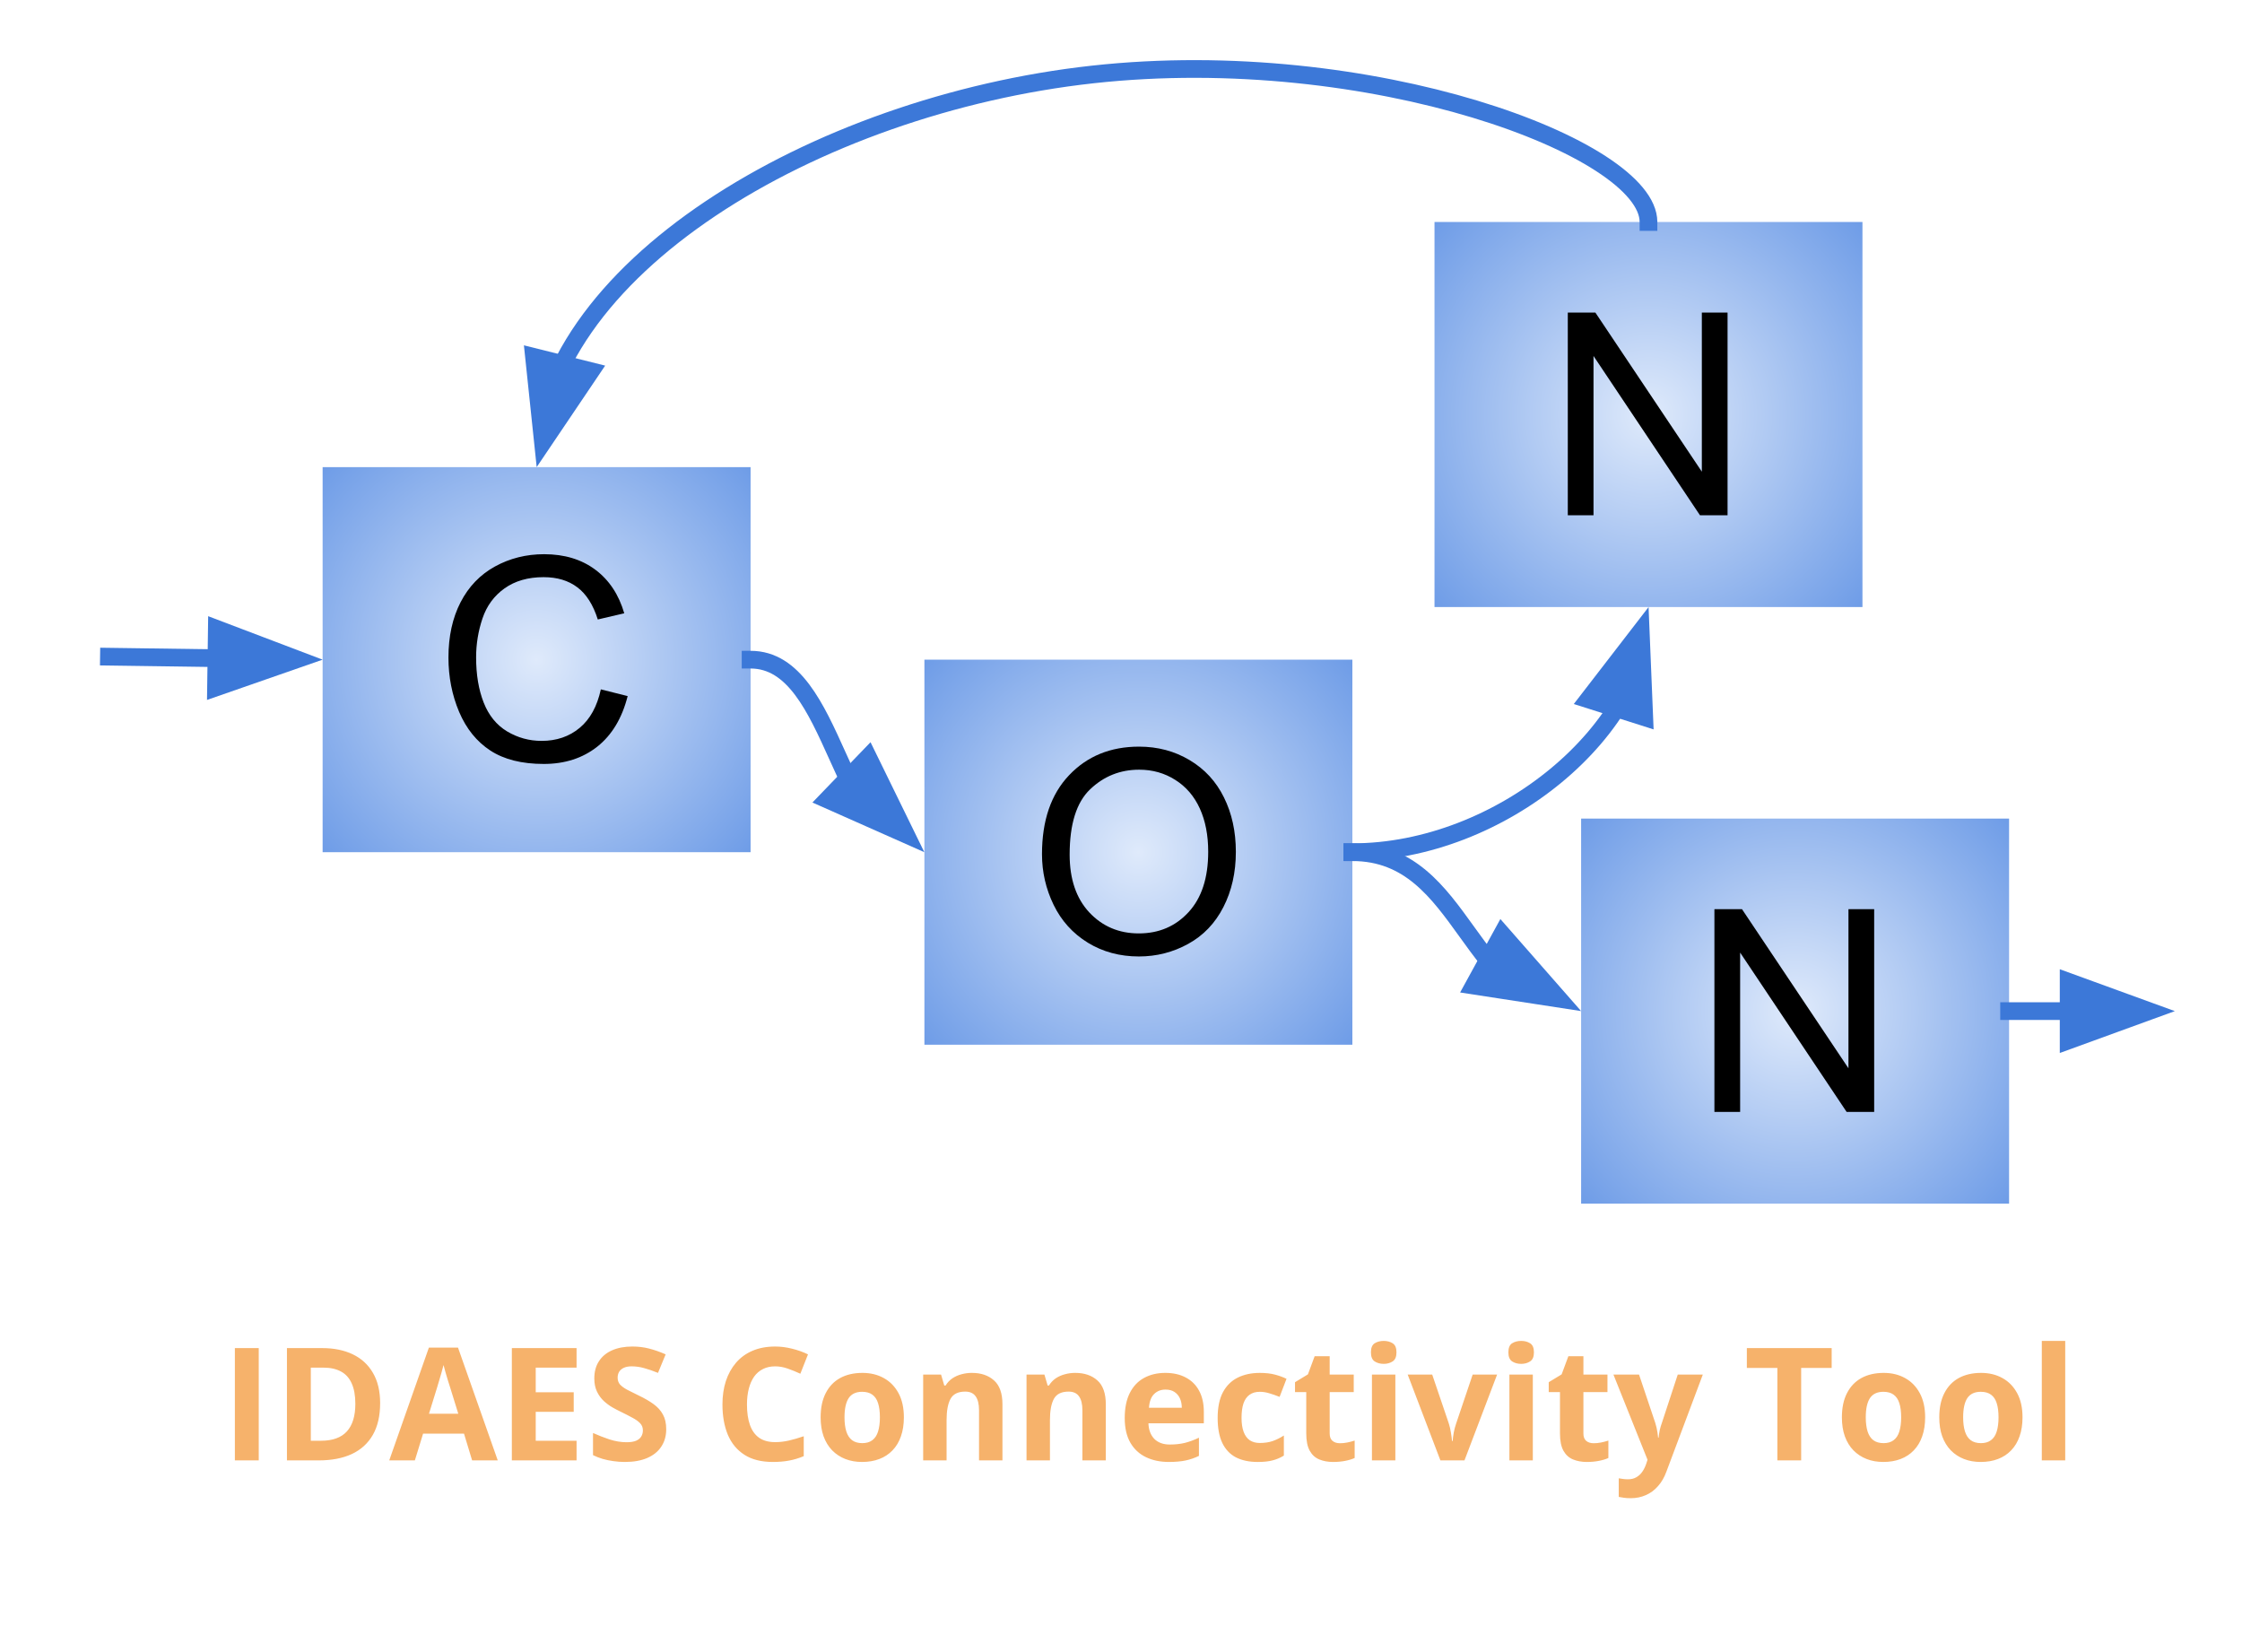 <svg version="1.1" viewBox="0.0 0.0 380 280" fill="none" stroke="none" stroke-linecap="square" stroke-miterlimit="10" xmlns:xlink="http://www.w3.org/1999/xlink" xmlns="http://www.w3.org/2000/svg"><clipPath id="p.0"><path d="m0 0l960.0 0l0 720.0l-960.0 0l0 -720.0z" clip-rule="nonzero"/></clipPath><g clip-path="url(#p.0)"><path fill="#000000" fill-opacity="0.0" d="m0 0l960.0 0l0 720.0l-960.0 0z" fill-rule="evenodd"/><defs><radialGradient id="p.1" gradientUnits="userSpaceOnUse" gradientTransform="matrix(6.985 0.0 0.0 6.985 0.0 0.0)" spreadMethod="pad" cx="13.021" cy="16.007" fx="13.021" fy="16.007" r="6.985"><stop offset="0.0" stop-color="#dfeafb"/><stop offset="1.0" stop-color="#6e9ce7"/></radialGradient></defs><path fill="url(#p.1)" d="m54.682 79.171l72.535 0l0 65.26l-72.535 0z" fill-rule="evenodd"/><path fill="#000000" d="m101.837 116.834l4.547 1.141q-1.422 5.609 -5.141 8.562q-3.719 2.938 -9.078 2.938q-5.562 0 -9.047 -2.266q-3.469 -2.266 -5.297 -6.547q-1.812 -4.297 -1.812 -9.219q0 -5.375 2.047 -9.359q2.062 -4.0 5.844 -6.078q3.781 -2.078 8.328 -2.078q5.156 0 8.672 2.625q3.516 2.625 4.906 7.391l-4.484 1.047q-1.188 -3.75 -3.469 -5.453q-2.266 -1.719 -5.719 -1.719q-3.953 0 -6.625 1.906q-2.656 1.891 -3.734 5.094q-1.078 3.203 -1.078 6.594q0 4.391 1.281 7.656q1.281 3.266 3.969 4.891q2.703 1.609 5.844 1.609q3.812 0 6.453 -2.203q2.656 -2.203 3.594 -6.531z" fill-rule="nonzero"/><defs><radialGradient id="p.2" gradientUnits="userSpaceOnUse" gradientTransform="matrix(6.985 0.0 0.0 6.985 0.0 0.0)" spreadMethod="pad" cx="40.002" cy="10.058" fx="40.002" fy="10.058" r="6.985"><stop offset="0.0" stop-color="#dfeafb"/><stop offset="1.0" stop-color="#6e9ce7"/></radialGradient></defs><path fill="url(#p.2)" d="m243.136 37.622l72.535 0l0 65.26l-72.535 0z" fill-rule="evenodd"/><path fill="#000000" d="m265.728 87.332l0 -34.359l4.672 0l18.047 26.969l0 -26.969l4.359 0l0 34.359l-4.672 0l-18.047 -27l0 27l-4.359 0z" fill-rule="nonzero"/><defs><radialGradient id="p.3" gradientUnits="userSpaceOnUse" gradientTransform="matrix(6.985 0.0 0.0 6.985 0.0 0.0)" spreadMethod="pad" cx="43.56" cy="24.534" fx="43.56" fy="24.534" r="6.985"><stop offset="0.0" stop-color="#dfeafb"/><stop offset="1.0" stop-color="#6e9ce7"/></radialGradient></defs><path fill="url(#p.3)" d="m267.987 138.735l72.535 0l0 65.26l-72.535 0z" fill-rule="evenodd"/><path fill="#000000" d="m290.579 188.445l0 -34.359l4.672 0l18.047 26.969l0 -26.969l4.359 0l0 34.359l-4.672 0l-18.047 -27.0l0 27.0l-4.359 0z" fill-rule="nonzero"/><defs><radialGradient id="p.4" gradientUnits="userSpaceOnUse" gradientTransform="matrix(6.985 0.0 0.0 6.985 0.0 0.0)" spreadMethod="pad" cx="27.624" cy="20.678" fx="27.624" fy="20.678" r="6.985"><stop offset="0.0" stop-color="#dfeafb"/><stop offset="1.0" stop-color="#6e9ce7"/></radialGradient></defs><path fill="url(#p.4)" d="m156.68 111.801l72.535 0l0 65.26l-72.535 0z" fill-rule="evenodd"/><path fill="#000000" d="m176.608 144.776q0 -8.562 4.594 -13.391q4.594 -4.844 11.859 -4.844q4.75 0 8.562 2.281q3.828 2.266 5.828 6.328q2.016 4.062 2.016 9.219q0 5.234 -2.109 9.359q-2.109 4.125 -5.984 6.25q-3.859 2.125 -8.344 2.125q-4.844 0 -8.672 -2.344q-3.812 -2.359 -5.781 -6.406q-1.969 -4.062 -1.969 -8.578zm4.688 0.062q0 6.219 3.328 9.797q3.344 3.562 8.391 3.562q5.125 0 8.438 -3.609q3.328 -3.609 3.328 -10.234q0 -4.203 -1.422 -7.328q-1.422 -3.125 -4.156 -4.844q-2.719 -1.734 -6.125 -1.734q-4.828 0 -8.312 3.328q-3.469 3.312 -3.469 11.062z" fill-rule="nonzero"/><path fill="#000000" fill-opacity="0.0" d="m127.218 111.801c7.365 0 11.05 8.157 14.731 16.315c3.681 8.157 7.359 16.315 14.718 16.315" fill-rule="evenodd"/><path stroke="#3c78d8" stroke-width="3.0" stroke-linejoin="round" stroke-linecap="butt" d="m127.218 111.801c7.365 0 11.05 8.157 14.731 16.315c0.46 1.02 0.92 2.039 1.387 3.043c0.117 0.251 0.234 0.501 0.352 0.75l0.016 0.033" fill-rule="evenodd"/><path fill="#3c78d8" stroke="#3c78d8" stroke-width="3.0" stroke-linecap="butt" d="m140.266 135.51l13.242 5.877l-6.366 -13.014z" fill-rule="evenodd"/><path fill="#000000" fill-opacity="0.0" d="m229.215 144.43c9.693 0 14.539 6.732 19.386 13.465c4.846 6.732 9.693 13.465 19.386 13.465" fill-rule="evenodd"/><path stroke="#3c78d8" stroke-width="3.0" stroke-linejoin="round" stroke-linecap="butt" d="m229.215 144.43c9.693 0 14.539 6.732 19.386 13.465c0.606 0.842 1.212 1.683 1.827 2.511c0.308 0.414 0.618 0.825 0.931 1.231c0.157 0.203 0.314 0.405 0.473 0.605l0.372 0.462" fill-rule="evenodd"/><path fill="#3c78d8" stroke="#3c78d8" stroke-width="3.0" stroke-linecap="butt" d="m249.821 167.05l14.32 2.201l-9.555 -10.891z" fill-rule="evenodd"/><path fill="#000000" fill-opacity="0.0" d="m279.404 37.622c0 -12.5 -47.11 -30.193 -94.22 -25c-47.11 5.193 -94.22 33.272 -94.22 66.543" fill-rule="evenodd"/><path stroke="#3c78d8" stroke-width="3.0" stroke-linejoin="round" stroke-linecap="butt" d="m279.404 37.622c0 -12.5 -47.11 -30.193 -94.22 -25c-23.555 2.596 -47.11 10.914 -64.777 22.742c-8.833 5.914 -16.194 12.705 -21.347 20.098c-1.288 1.848 -2.438 3.734 -3.439 5.653l-0.3 0.587" fill-rule="evenodd"/><path fill="#3c78d8" stroke="#3c78d8" stroke-width="3.0" stroke-linecap="butt" d="m90.514 60.501l1.511 14.409l8.104 -12.009z" fill-rule="evenodd"/><path fill="#000000" fill-opacity="0.0" d="m229.215 144.43c25.102 0 50.205 -20.772 50.205 -41.543" fill-rule="evenodd"/><path stroke="#3c78d8" stroke-width="3.0" stroke-linejoin="round" stroke-linecap="butt" d="m229.215 144.43c12.551 0 25.102 -5.193 34.516 -12.982c2.353 -1.947 4.511 -4.057 6.423 -6.288c0.956 -1.116 1.851 -2.262 2.678 -3.433c0.207 -0.293 0.409 -0.587 0.608 -0.883c0.099 -0.148 0.197 -0.296 0.294 -0.445l0.23 -0.358" fill-rule="evenodd"/><path fill="#3c78d8" stroke="#3c78d8" stroke-width="3.0" stroke-linecap="butt" d="m278.686 121.542l-0.596 -14.476l-8.849 11.472z" fill-rule="evenodd"/><path fill="#000000" fill-opacity="0.0" d="m19.701 212.908l350.142 0l0 54.898l-350.142 0z" fill-rule="evenodd"/><path fill="#f6b26b" d="m39.808 247.508l0 -19.031l4.047 0l0 19.031l-4.047 0zm24.622 -9.703q0 3.219 -1.234 5.375q-1.234 2.156 -3.562 3.25q-2.328 1.078 -5.609 1.078l-5.391 0l0 -19.031l5.984 0q2.984 0 5.188 1.062q2.203 1.062 3.406 3.141q1.219 2.078 1.219 5.125zm-4.203 0.109q0 -2.109 -0.625 -3.469q-0.609 -1.359 -1.812 -2.0q-1.203 -0.656 -2.969 -0.656l-2.141 0l0 12.391l1.719 0q2.953 0 4.391 -1.578q1.438 -1.578 1.438 -4.688zm19.794 9.594l-1.375 -4.531l-6.938 0l-1.391 4.531l-4.344 0l6.719 -19.109l4.938 0l6.734 19.109l-4.344 0zm-2.344 -7.906l-1.375 -4.438q-0.141 -0.438 -0.359 -1.125q-0.203 -0.703 -0.422 -1.422q-0.219 -0.734 -0.344 -1.266q-0.125 0.531 -0.359 1.328q-0.234 0.781 -0.438 1.484q-0.203 0.703 -0.297 1.0l-1.375 4.438l4.969 0zm20.047 7.906l-10.969 0l0 -19.031l10.969 0l0 3.312l-6.922 0l0 4.172l6.438 0l0 3.312l-6.438 0l0 4.906l6.922 0l0 3.328zm15.195 -5.281q0 1.688 -0.828 2.938q-0.812 1.25 -2.391 1.938q-1.562 0.672 -3.797 0.672q-0.984 0 -1.938 -0.141q-0.938 -0.125 -1.812 -0.375q-0.859 -0.25 -1.641 -0.641l0 -3.75q1.359 0.609 2.812 1.094q1.469 0.469 2.891 0.469q0.984 0 1.594 -0.25q0.609 -0.266 0.875 -0.719q0.281 -0.453 0.281 -1.047q0 -0.719 -0.484 -1.219q-0.484 -0.5 -1.328 -0.938q-0.828 -0.453 -1.891 -0.969q-0.656 -0.312 -1.438 -0.75q-0.781 -0.453 -1.484 -1.094q-0.703 -0.656 -1.156 -1.594q-0.453 -0.938 -0.453 -2.234q0 -1.703 0.781 -2.906q0.781 -1.219 2.234 -1.859q1.453 -0.641 3.438 -0.641q1.484 0 2.828 0.344q1.344 0.344 2.812 0.984l-1.297 3.141q-1.312 -0.531 -2.359 -0.812q-1.031 -0.297 -2.125 -0.297q-0.75 0 -1.281 0.234q-0.531 0.234 -0.812 0.672q-0.266 0.438 -0.266 1.016q0 0.672 0.391 1.141q0.406 0.453 1.203 0.891q0.797 0.422 2.0 1.0q1.453 0.688 2.484 1.438q1.047 0.75 1.594 1.766q0.562 1.0 0.562 2.5zm18.466 -10.656q-1.172 0 -2.062 0.453q-0.891 0.438 -1.5 1.281q-0.594 0.844 -0.906 2.047q-0.312 1.203 -0.312 2.688q0 2.031 0.5 3.453q0.5 1.422 1.547 2.172q1.062 0.75 2.734 0.75q1.156 0 2.312 -0.266q1.172 -0.266 2.531 -0.734l0 3.375q-1.266 0.531 -2.484 0.75q-1.219 0.234 -2.75 0.234q-2.938 0 -4.828 -1.219q-1.891 -1.219 -2.812 -3.406q-0.906 -2.203 -0.906 -5.125q0 -2.172 0.578 -3.953q0.594 -1.797 1.719 -3.109q1.141 -1.328 2.797 -2.031q1.672 -0.719 3.844 -0.719q1.406 0 2.828 0.359q1.438 0.344 2.734 0.969l-1.297 3.281q-1.078 -0.5 -2.156 -0.875q-1.078 -0.375 -2.109 -0.375zm21.814 8.641q0 1.812 -0.5 3.219q-0.484 1.406 -1.422 2.375q-0.922 0.969 -2.234 1.469q-1.297 0.5 -2.938 0.5q-1.547 0 -2.828 -0.5q-1.281 -0.5 -2.234 -1.469q-0.938 -0.969 -1.453 -2.375q-0.5 -1.406 -0.5 -3.219q0 -2.422 0.859 -4.094q0.859 -1.688 2.438 -2.562q1.594 -0.875 3.797 -0.875q2.031 0 3.609 0.875q1.594 0.875 2.5 2.562q0.906 1.672 0.906 4.094zm-10.062 0q0 1.422 0.312 2.406q0.312 0.969 0.969 1.469q0.672 0.5 1.734 0.5q1.047 0 1.703 -0.5q0.672 -0.5 0.969 -1.469q0.312 -0.984 0.312 -2.406q0 -1.453 -0.312 -2.406q-0.297 -0.953 -0.969 -1.438q-0.656 -0.484 -1.734 -0.484q-1.562 0 -2.281 1.078q-0.703 1.078 -0.703 3.25zm21.598 -7.531q2.328 0 3.75 1.281q1.422 1.266 1.422 4.062l0 9.484l-3.969 0l0 -8.5q0 -1.562 -0.578 -2.359q-0.562 -0.797 -1.766 -0.797q-1.828 0 -2.5 1.25q-0.656 1.234 -0.656 3.562l0 6.844l-3.969 0l0 -14.547l3.031 0l0.547 1.859l0.219 0q0.469 -0.75 1.156 -1.219q0.703 -0.469 1.547 -0.688q0.859 -0.234 1.766 -0.234zm17.519 0q2.328 0 3.75 1.281q1.422 1.266 1.422 4.062l0 9.484l-3.969 0l0 -8.5q0 -1.562 -0.578 -2.359q-0.562 -0.797 -1.766 -0.797q-1.828 0 -2.5 1.25q-0.656 1.234 -0.656 3.562l0 6.844l-3.969 0l0 -14.547l3.031 0l0.547 1.859l0.219 0q0.469 -0.75 1.156 -1.219q0.703 -0.469 1.547 -0.688q0.859 -0.234 1.766 -0.234zm15.254 0q2.016 0 3.469 0.781q1.469 0.766 2.266 2.25q0.797 1.469 0.797 3.578l0 1.938l-9.391 0q0.062 1.672 1.0 2.641q0.953 0.953 2.625 0.953q1.406 0 2.562 -0.281q1.156 -0.297 2.375 -0.875l0 3.078q-1.078 0.531 -2.266 0.781q-1.172 0.25 -2.844 0.25q-2.188 0 -3.875 -0.812q-1.688 -0.812 -2.641 -2.453q-0.953 -1.656 -0.953 -4.172q0 -2.547 0.859 -4.25q0.859 -1.703 2.406 -2.547q1.562 -0.859 3.609 -0.859zm0.031 2.828q-1.156 0 -1.922 0.75q-0.766 0.734 -0.875 2.328l5.562 0q0 -0.891 -0.312 -1.578q-0.312 -0.688 -0.922 -1.094q-0.594 -0.406 -1.531 -0.406zm15.624 12.266q-2.156 0 -3.688 -0.781q-1.516 -0.797 -2.312 -2.453q-0.781 -1.656 -0.781 -4.234q0 -2.656 0.891 -4.344q0.906 -1.688 2.516 -2.484q1.609 -0.797 3.734 -0.797q1.516 0 2.609 0.297q1.094 0.297 1.922 0.703l-1.172 3.062q-0.938 -0.375 -1.75 -0.609q-0.797 -0.25 -1.609 -0.25q-1.047 0 -1.734 0.5q-0.688 0.484 -1.031 1.469q-0.328 0.969 -0.328 2.438q0 1.438 0.359 2.391q0.359 0.953 1.047 1.422q0.703 0.453 1.688 0.453q1.234 0 2.188 -0.328q0.969 -0.344 1.891 -0.938l0 3.406q-0.922 0.562 -1.922 0.812q-0.984 0.266 -2.516 0.266zm13.94 -3.172q0.641 0 1.25 -0.125q0.625 -0.125 1.25 -0.328l0 2.953q-0.641 0.297 -1.594 0.484q-0.938 0.188 -2.062 0.188q-1.297 0 -2.328 -0.422q-1.031 -0.422 -1.625 -1.469q-0.594 -1.062 -0.594 -2.938l0 -7.016l-1.906 0l0 -1.672l2.188 -1.328l1.141 -3.078l2.547 0l0 3.109l4.078 0l0 2.969l-4.078 0l0 7.016q0 0.844 0.469 1.25q0.484 0.406 1.266 0.406zm9.399 -11.641l0 14.547l-3.969 0l0 -14.547l3.969 0zm-1.969 -5.703q0.875 0 1.516 0.406q0.641 0.406 0.641 1.531q0 1.109 -0.641 1.531q-0.641 0.422 -1.516 0.422q-0.906 0 -1.547 -0.422q-0.625 -0.422 -0.625 -1.531q0 -1.125 0.625 -1.531q0.641 -0.406 1.547 -0.406zm9.604 20.25l-5.547 -14.547l4.156 0l2.812 8.281q0.234 0.734 0.359 1.547q0.141 0.797 0.188 1.438l0.109 0q0.047 -0.688 0.188 -1.469q0.156 -0.781 0.406 -1.516l2.797 -8.281l4.141 0l-5.531 14.547l-4.078 0zm15.663 -14.547l0 14.547l-3.969 0l0 -14.547l3.969 0zm-1.969 -5.703q0.875 0 1.516 0.406q0.641 0.406 0.641 1.531q0 1.109 -0.641 1.531q-0.641 0.422 -1.516 0.422q-0.906 0 -1.547 -0.422q-0.625 -0.422 -0.625 -1.531q0 -1.125 0.625 -1.531q0.641 -0.406 1.547 -0.406zm12.275 17.344q0.641 0 1.25 -0.125q0.625 -0.125 1.25 -0.328l0 2.953q-0.641 0.297 -1.594 0.484q-0.938 0.188 -2.062 0.188q-1.297 0 -2.328 -0.422q-1.031 -0.422 -1.625 -1.469q-0.594 -1.062 -0.594 -2.938l0 -7.016l-1.906 0l0 -1.672l2.188 -1.328l1.141 -3.078l2.547 0l0 3.109l4.078 0l0 2.969l-4.078 0l0 7.016q0 0.844 0.469 1.25q0.484 0.406 1.266 0.406zm3.352 -11.641l4.344 0l2.75 8.188q0.125 0.391 0.219 0.797q0.094 0.391 0.156 0.828q0.062 0.422 0.109 0.891l0.078 0q0.078 -0.703 0.203 -1.312q0.141 -0.609 0.359 -1.203l2.688 -8.188l4.25 0l-6.156 16.406q-0.547 1.516 -1.453 2.516q-0.891 1.016 -2.062 1.516q-1.156 0.516 -2.562 0.516q-0.672 0 -1.172 -0.078q-0.484 -0.062 -0.844 -0.141l0 -3.156q0.281 0.062 0.688 0.109q0.422 0.062 0.875 0.062q0.844 0 1.438 -0.359q0.594 -0.344 1.0 -0.938q0.406 -0.594 0.641 -1.297l0.234 -0.719l-5.781 -14.438zm31.822 14.547l-4.031 0l0 -15.672l-5.172 0l0 -3.359l14.375 0l0 3.359l-5.172 0l0 15.672zm21.015 -7.297q0 1.812 -0.5 3.219q-0.484 1.406 -1.422 2.375q-0.922 0.969 -2.234 1.469q-1.297 0.5 -2.938 0.5q-1.547 0 -2.828 -0.5q-1.281 -0.5 -2.234 -1.469q-0.938 -0.969 -1.453 -2.375q-0.5 -1.406 -0.5 -3.219q0 -2.422 0.859 -4.094q0.859 -1.688 2.438 -2.562q1.594 -0.875 3.797 -0.875q2.031 0 3.609 0.875q1.594 0.875 2.5 2.562q0.906 1.672 0.906 4.094zm-10.062 0q0 1.422 0.312 2.406q0.312 0.969 0.969 1.469q0.672 0.5 1.734 0.5q1.047 0 1.703 -0.5q0.672 -0.5 0.969 -1.469q0.312 -0.984 0.312 -2.406q0 -1.453 -0.312 -2.406q-0.297 -0.953 -0.969 -1.438q-0.656 -0.484 -1.734 -0.484q-1.562 0 -2.281 1.078q-0.703 1.078 -0.703 3.25zm26.566 0q0 1.812 -0.5 3.219q-0.484 1.406 -1.422 2.375q-0.922 0.969 -2.234 1.469q-1.297 0.5 -2.938 0.5q-1.547 0 -2.828 -0.5q-1.281 -0.5 -2.234 -1.469q-0.938 -0.969 -1.453 -2.375q-0.5 -1.406 -0.5 -3.219q0 -2.422 0.859 -4.094q0.859 -1.688 2.438 -2.562q1.594 -0.875 3.797 -0.875q2.031 0 3.609 0.875q1.594 0.875 2.5 2.562q0.906 1.672 0.906 4.094zm-10.062 0q0 1.422 0.312 2.406q0.312 0.969 0.969 1.469q0.672 0.5 1.734 0.5q1.047 0 1.703 -0.5q0.672 -0.5 0.969 -1.469q0.312 -0.984 0.312 -2.406q0 -1.453 -0.312 -2.406q-0.297 -0.953 -0.969 -1.438q-0.656 -0.484 -1.734 -0.484q-1.562 0 -2.281 1.078q-0.703 1.078 -0.703 3.25zm17.301 7.297l-3.969 0l0 -20.25l3.969 0l0 20.25z" fill-rule="nonzero"/><path fill="#000000" fill-opacity="0.0" d="m18.462 111.297l36.22 0.504" fill-rule="evenodd"/><path stroke="#3c78d8" stroke-width="3.0" stroke-linejoin="round" stroke-linecap="butt" d="m18.462 111.297l18.222 0.254" fill-rule="evenodd"/><path fill="#3c78d8" stroke="#3c78d8" stroke-width="3.0" stroke-linecap="butt" d="m36.615 116.505l13.682 -4.765l-13.544 -5.144z" fill-rule="evenodd"/><path fill="#000000" fill-opacity="0.0" d="m340.522 171.365l28.094 0" fill-rule="evenodd"/><path stroke="#3c78d8" stroke-width="3.0" stroke-linejoin="round" stroke-linecap="butt" d="m340.522 171.365l10.094 0" fill-rule="evenodd"/><path fill="#3c78d8" stroke="#3c78d8" stroke-width="3.0" stroke-linecap="butt" d="m350.617 176.32l13.614 -4.955l-13.614 -4.955z" fill-rule="evenodd"/></g></svg>
